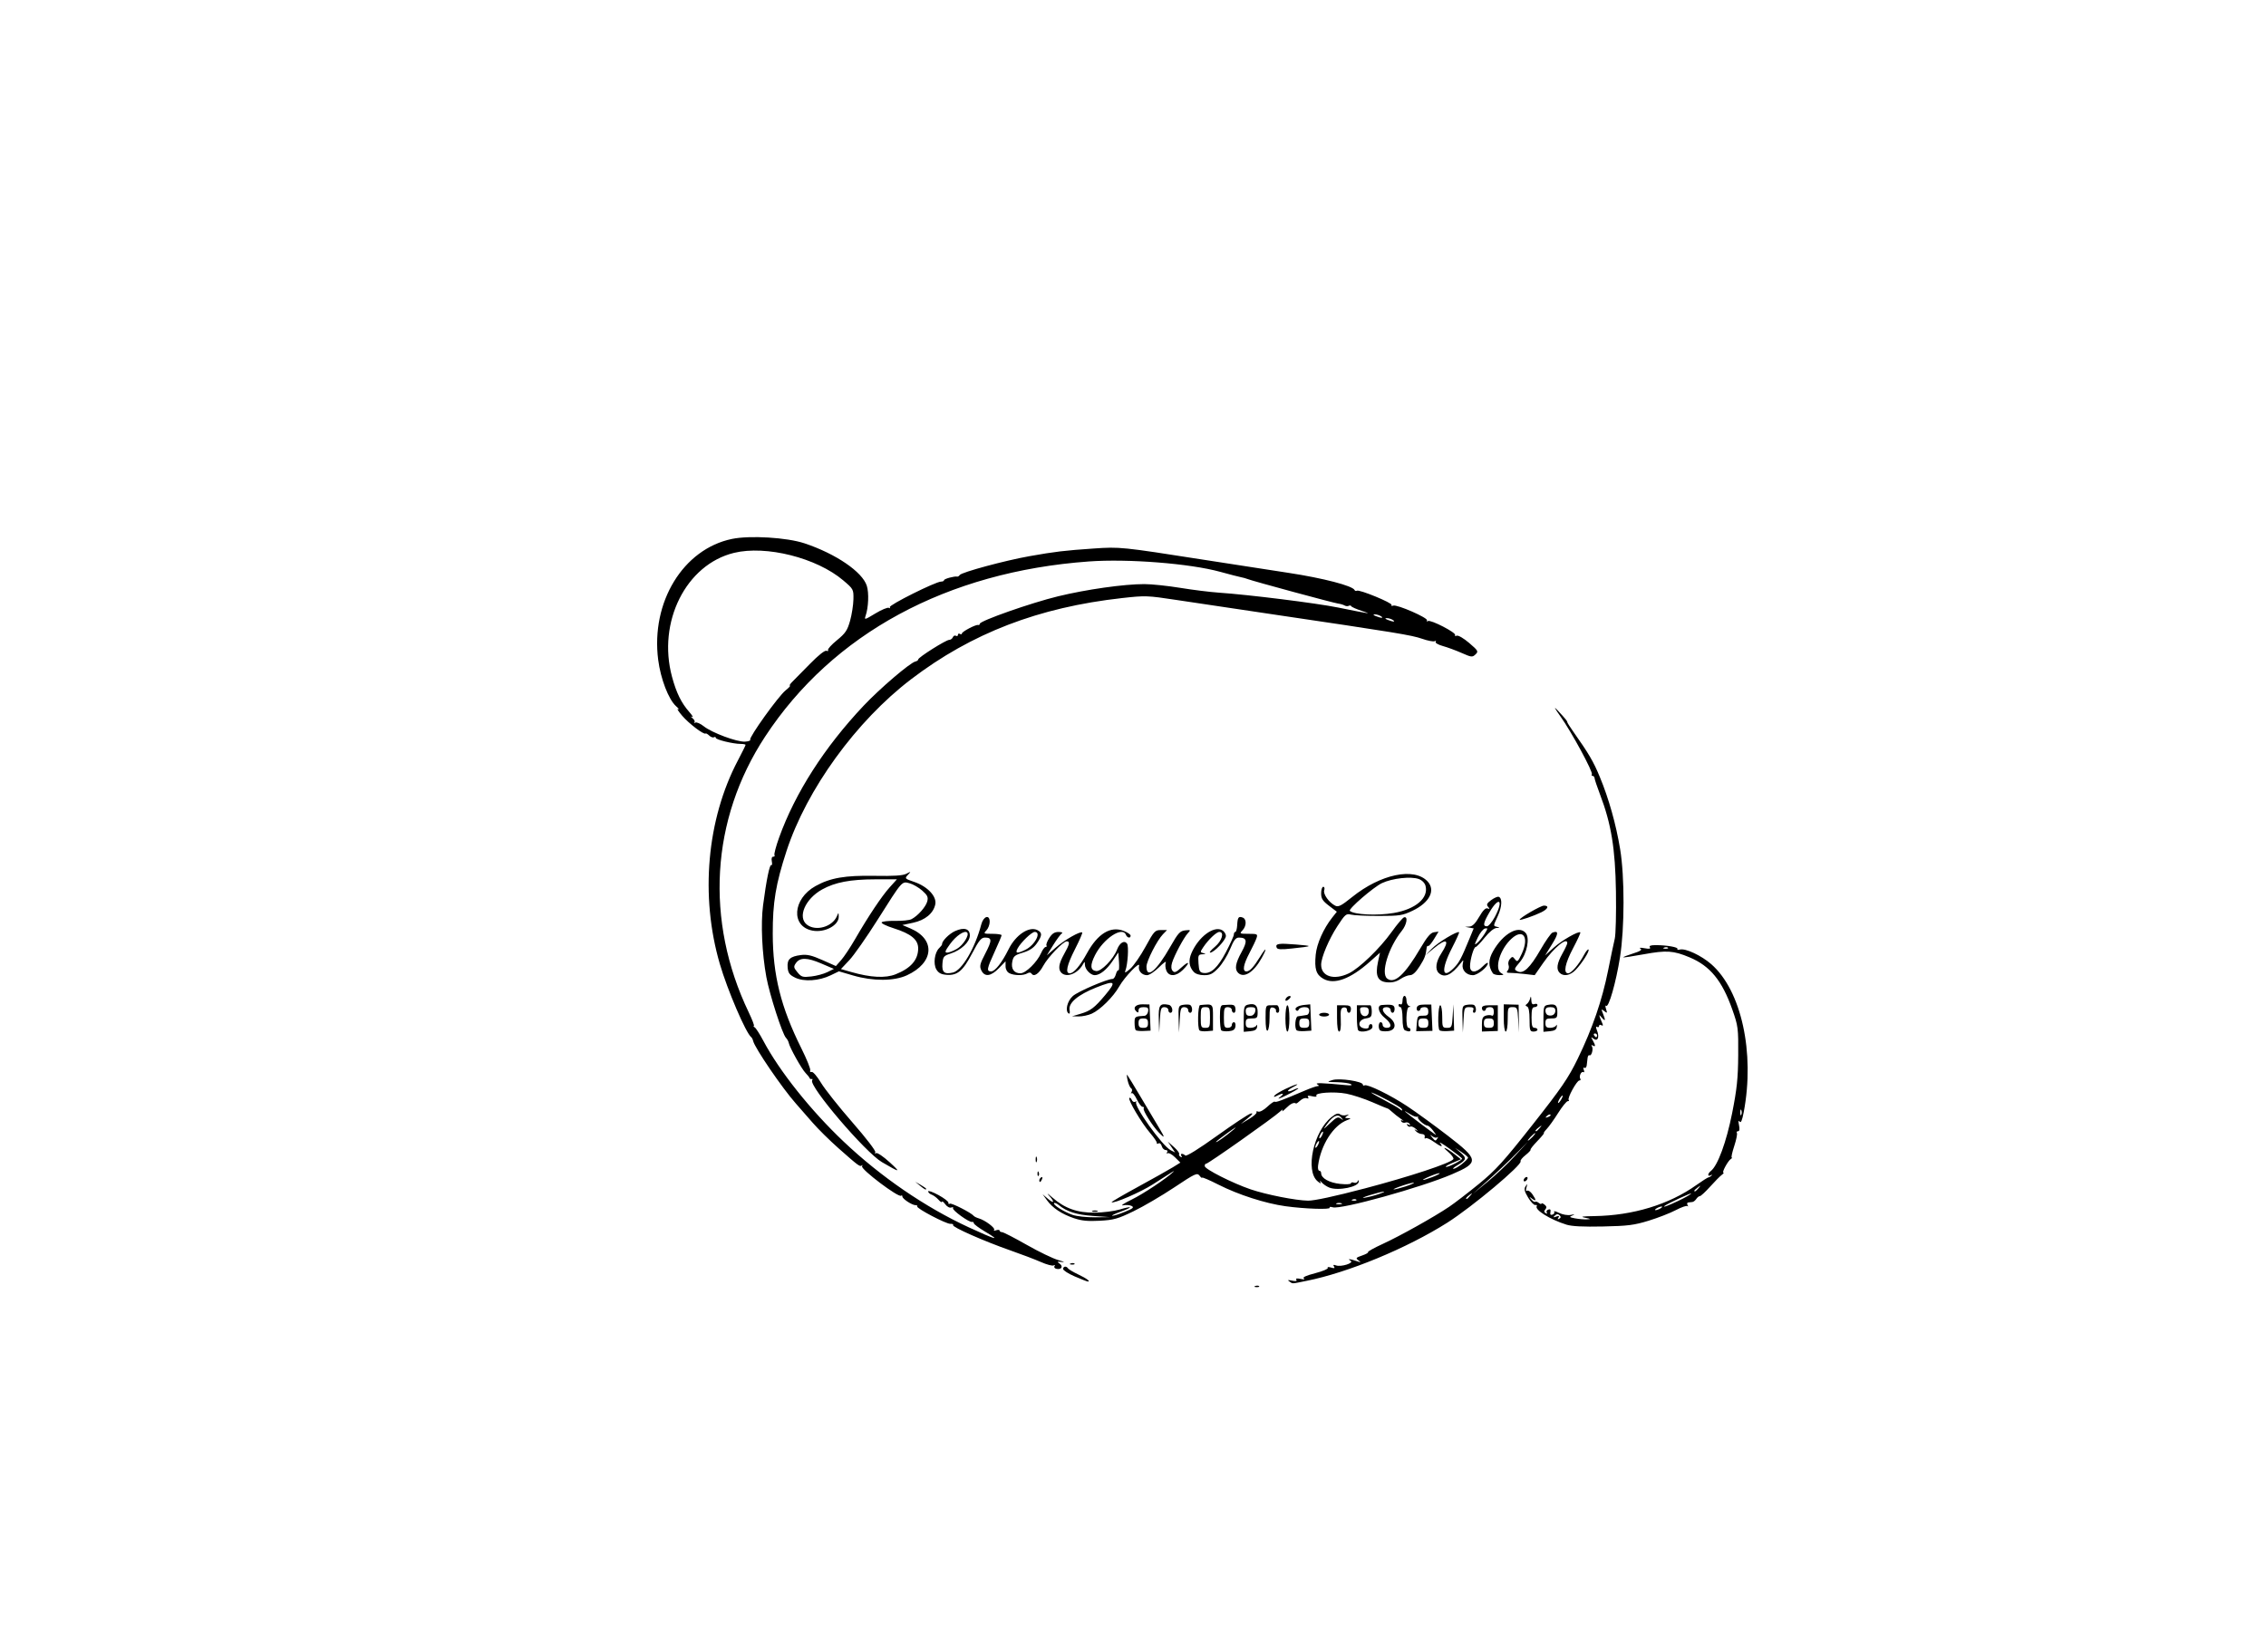 <?xml version="1.0" encoding="UTF-8" standalone="no"?>
<!-- Created with Inkscape (http://www.inkscape.org/) -->

<svg
   xmlns:dc="http://purl.org/dc/elements/1.1/"
   xmlns:cc="http://creativecommons.org/ns#"
   xmlns:rdf="http://www.w3.org/1999/02/22-rdf-syntax-ns#"
   xmlns:svg="http://www.w3.org/2000/svg"
   xmlns="http://www.w3.org/2000/svg"
   xmlns:sodipodi="http://sodipodi.sourceforge.net/DTD/sodipodi-0.dtd"
   xmlns:inkscape="http://www.inkscape.org/namespaces/inkscape"
   version="1.1"
   id="svg64"
   width="733.333"
   height="534.667"
   viewBox="0 0 733.333 534.667"
   sodipodi:docname="logoRestauranteBerenguerAnton.svg"
   inkscape:version="0.92.2 5c3e80d, 2017-08-06">
  <defs
     id="defs68" />
  <sodipodi:namedview
     pagecolor="#ffffff"
     bordercolor="#666666"
     borderopacity="1"
     objecttolerance="10"
     gridtolerance="10"
     guidetolerance="10"
     inkscape:pageopacity="0"
     inkscape:pageshadow="2"
     inkscape:window-width="1280"
     inkscape:window-height="756"
     id="namedview66"
     showgrid="false"
     inkscape:zoom="1.073566"
     inkscape:cx="354.55748"
     inkscape:cy="192.81534"
     inkscape:window-x="0"
     inkscape:window-y="0"
     inkscape:window-maximized="0"
     inkscape:current-layer="svg64" />
  <path
     style="fill:#000000;stroke-width:0.625"
     d="m 406.245,416.277 c 0.464,-0.176 1.018,-0.154 1.231,0.048 0.213,0.202 -0.166,0.346 -0.843,0.32 -0.748,-0.029 -0.901,-0.173 -0.388,-0.368 z m 11.04,-1.469 c -0.738,-0.496 -0.537,-0.56 0.857,-0.271 1.223,0.254 1.68,0.162 1.391,-0.279 -0.288,-0.442 0.168,-0.533 1.391,-0.279 1.117,0.232 1.515,0.172 1.03,-0.156 -0.523,-0.354 0.712,-0.924 3.655,-1.688 2.445,-0.635 4.282,-1.404 4.082,-1.71 -0.208,-0.319 0.253,-0.371 1.082,-0.122 1.083,0.326 1.318,0.24 0.939,-0.343 -0.369,-0.566 -0.189,-0.662 0.66,-0.353 1.608,0.585 5.934,-0.781 4.741,-1.497 -1.183,-0.71 -0.398,-0.682 1.808,0.066 1.554,0.526 1.655,0.499 0.72,-0.194 -0.98,-0.727 -0.864,-0.883 1.172,-1.581 1.243,-0.426 2.108,-0.919 1.922,-1.095 -0.186,-0.176 1.922,-1.356 4.686,-2.623 5.612,-2.571 16.67,-8.752 21.572,-12.058 1.766,-1.191 6.081,-4.509 9.589,-7.372 5.441,-4.441 7.997,-7.262 17.409,-19.204 9.367,-11.885 11.573,-15.11 14.615,-21.368 4.735,-9.738 7.873,-18.865 9.812,-28.537 0.872,-4.351 1.845,-8.99 2.163,-10.309 0.317,-1.318 0.489,-8.165 0.38,-15.215 -0.215,-13.965 -1.517,-21.91 -5.159,-31.477 -0.935,-2.457 -1.725,-4.81 -1.755,-5.228 -0.03,-0.418 -0.312,-0.761 -0.628,-0.761 -0.315,0 -0.428,-0.223 -0.25,-0.495 0.465,-0.712 -6.542,-13.655 -10.109,-18.676 -1.982,-2.789 -2.345,-3.525 -1.051,-2.13 2.613,2.816 3.205,3.538 3.205,3.912 0,0.172 0.827,1.484 1.837,2.917 5.162,7.318 6.588,9.747 8.678,14.785 2.922,7.043 5.262,15.361 6.591,23.422 1.475,8.951 1.452,25.532 -0.05,34.98 -1.29,8.113 -3.665,16.441 -4.481,15.706 -0.292,-0.263 -0.308,0.205 -0.037,1.039 0.445,1.369 0.389,1.434 -0.583,0.67 -0.982,-0.772 -1.018,-0.701 -0.414,0.805 0.923,2.3 0.797,2.692 -0.408,1.268 -1.055,-1.247 -1.027,-1 0.216,1.926 0.291,0.685 0.187,0.87 -0.321,0.573 -0.413,-0.242 -0.751,-0.134 -0.751,0.24 0,0.374 -0.288,0.512 -0.64,0.305 -0.423,-0.248 -0.429,0.151 -0.018,1.176 0.866,2.158 0.212,3.689 -1.128,2.642 -0.873,-0.682 -0.903,-0.615 -0.246,0.553 0.947,1.684 0.949,2.208 0.006,1.656 -0.462,-0.27 -0.567,-0.167 -0.28,0.274 0.544,0.833 -0.146,3.272 -0.814,2.881 -0.252,-0.148 -0.52,0.259 -0.596,0.904 -0.076,0.645 -0.2,1.7 -0.275,2.345 -0.076,0.645 -0.414,1.011 -0.751,0.813 -0.353,-0.207 -0.434,0.084 -0.191,0.685 0.233,0.574 0.168,0.895 -0.145,0.712 -0.685,-0.401 -1.498,1.368 -0.988,2.15 0.199,0.305 0.06,0.554 -0.308,0.554 -0.832,0 -3.994,5.796 -3.446,6.316 0.22,0.208 0.083,0.378 -0.303,0.378 -0.387,0 -1.78,1.712 -3.097,3.804 -1.317,2.092 -2.978,4.42 -3.691,5.173 -0.713,0.753 -1.135,1.369 -0.938,1.369 0.197,0 -0.752,1.152 -2.111,2.56 -1.358,1.408 -2.353,2.671 -2.21,2.806 0.143,0.136 -0.592,0.926 -1.633,1.756 -1.041,0.83 -1.757,1.718 -1.591,1.972 0.698,1.069 -15.681,14.804 -23.744,19.911 -13.043,8.261 -32.066,16.126 -45.488,18.808 -5.149,1.029 -4.4,1.001 -5.579,0.207 z m 58.536,-27.785 c 0.799,-0.965 0.776,-0.987 -0.243,-0.23 -1.07,0.795 -1.41,1.295 -0.882,1.295 0.133,0 0.639,-0.479 1.124,-1.065 z m 14.566,-12.974 4.137,-4.523 -4.095,4.145 c -2.252,2.28 -6.262,6.077 -8.911,8.439 l -4.816,4.295 4.774,-3.916 c 2.626,-2.154 6.635,-5.952 8.911,-8.439 z m 5.586,-6.045 c 0.639,-0.669 1.018,-1.217 0.841,-1.217 -0.177,0 -0.844,0.548 -1.484,1.217 -0.639,0.669 -1.018,1.217 -0.841,1.217 0.177,0 0.844,-0.548 1.484,-1.217 z m 2.33,-2.891 c 0.799,-0.965 0.776,-0.987 -0.243,-0.23 -1.07,0.795 -1.41,1.295 -0.882,1.295 0.133,0 0.639,-0.479 1.124,-1.065 z m 3.468,-4.295 c -0.198,-0.187 -0.716,-3.9e-4 -1.152,0.416 -0.63,0.601 -0.556,0.671 0.36,0.341 0.633,-0.229 0.99,-0.569 0.792,-0.756 z m 3.516,-4.986 c 0.378,-0.669 0.543,-1.217 0.366,-1.217 -0.177,0 -0.631,0.548 -1.009,1.217 -0.378,0.669 -0.543,1.217 -0.366,1.217 0.177,0 0.631,-0.548 1.009,-1.217 z m 11.562,-20.692 c 0,-0.335 -0.306,-0.609 -0.68,-0.609 -0.374,0 -0.502,0.274 -0.283,0.609 0.218,0.335 0.524,0.609 0.68,0.609 0.156,0 0.283,-0.274 0.283,-0.609 z m -169.098,78.008 c -2.031,-0.879 -3.694,-1.948 -3.694,-2.375 0,-0.904 1.038,-1.037 1.583,-0.203 0.205,0.315 1.689,1.195 3.297,1.956 2.726,1.29 4.223,2.418 3.028,2.28 -0.286,-0.033 -2.182,-0.779 -4.213,-1.659 z m -5.789,-2.408 c -0.623,-0.124 -0.939,-0.521 -0.704,-0.882 0.246,-0.377 0.13,-0.482 -0.273,-0.246 -0.386,0.226 -2.237,-0.266 -4.114,-1.093 -1.877,-0.827 -6.303,-2.513 -9.836,-3.746 -8.504,-2.968 -18.996,-7.601 -18.597,-8.212 0.175,-0.268 -0.201,-0.45 -0.836,-0.405 -1.345,0.096 -11.144,-5.04 -10.755,-5.637 0.144,-0.221 -0.095,-0.402 -0.532,-0.402 -1.149,0 -4.288,-2.056 -4.288,-2.809 0,-0.352 -0.18,-0.469 -0.4,-0.261 -0.793,0.751 -13.202,-8.62 -12.644,-9.548 0.222,-0.369 0.182,-0.482 -0.089,-0.251 -0.599,0.511 -1.059,0.171 -7.569,-5.593 -2.835,-2.51 -6.578,-6.208 -8.316,-8.216 -1.739,-2.008 -4.183,-4.803 -5.431,-6.209 -4.406,-4.964 -13.328,-18.029 -13.839,-20.265 -0.115,-0.502 -0.389,-1.05 -0.608,-1.217 -1.728,-1.315 -7.707,-15.254 -10.181,-23.735 -6.411,-21.978 -4.207,-46.774 5.854,-65.867 1.363,-2.587 2.478,-4.846 2.478,-5.021 0,-0.175 -0.701,-0.318 -1.557,-0.318 -2.452,0 -8.078,-1.369 -8.078,-1.966 0,-0.297 -0.266,-0.384 -0.591,-0.194 -0.325,0.19 -1.013,-0.054 -1.529,-0.544 -0.516,-0.489 -1.046,-0.788 -1.176,-0.664 -0.522,0.494 -5.371,-3.181 -7.553,-5.724 -1.275,-1.486 -1.885,-2.468 -1.355,-2.183 0.53,0.285 0.226,-0.147 -0.675,-0.96 -2.414,-2.18 -4.974,-8.844 -5.765,-15.011 -2.395,-18.661 8.075,-35.824 23.855,-39.106 5.809,-1.208 17.837,-0.479 23.531,1.426 10.158,3.399 18.709,9.239 20.137,13.754 0.725,2.293 0.533,7.028 -0.395,9.711 -0.474,1.371 -0.308,1.33 3.166,-0.775 2.016,-1.222 3.983,-2.036 4.371,-1.809 0.393,0.23 0.524,0.136 0.296,-0.214 -0.427,-0.655 14.845,-8.284 16.582,-8.284 0.534,0 0.972,-0.206 0.972,-0.459 0,-0.44 3.383,-1.361 4.253,-1.158 0.231,0.054 0.601,-0.178 0.821,-0.515 0.58,-0.89 14.681,-4.701 22.547,-6.094 8.407,-1.489 11.233,-1.826 20.825,-2.486 8.435,-0.58 9.032,-0.519 35.38,3.606 8.479,1.327 20.908,3.249 27.621,4.271 11.257,1.713 20.837,4.208 21.413,5.577 0.118,0.282 0.452,0.374 0.74,0.205 0.793,-0.464 11.621,3.99 11.214,4.613 -0.194,0.298 0.053,0.394 0.549,0.213 1.231,-0.447 11.428,4.02 10.927,4.787 -0.219,0.336 -0.084,0.427 0.3,0.202 0.888,-0.52 9.259,3.799 8.782,4.531 -0.196,0.3 0.049,0.398 0.544,0.218 0.508,-0.185 2.261,0.84 4.026,2.354 2.932,2.515 3.059,2.745 2.042,3.707 -1.016,0.963 -1.293,0.934 -4.474,-0.471 -1.865,-0.824 -4.61,-1.835 -6.1,-2.247 -1.509,-0.417 -2.532,-1.02 -2.31,-1.361 0.22,-0.337 0.087,-0.429 -0.295,-0.206 -0.382,0.224 -2.233,-0.13 -4.114,-0.785 -3.388,-1.181 -8.269,-1.979 -48.705,-7.962 -11.482,-1.699 -25.3,-3.762 -30.708,-4.585 -9.508,-1.447 -10.089,-1.468 -17.665,-0.624 -27.001,3.007 -48.69,11.352 -68.259,26.265 -17.786,13.554 -33.817,35.663 -40.341,55.636 -3.479,10.652 -4.479,16.664 -4.451,26.778 0.036,13.391 2.633,23.781 9.27,37.091 1.744,3.496 3.031,6.7 2.861,7.12 -0.17,0.42 0.038,0.647 0.461,0.505 0.424,-0.142 1.782,1.431 3.018,3.495 1.237,2.064 5.799,7.82 10.139,12.79 4.463,5.111 7.699,9.331 7.448,9.715 -0.259,0.397 -0.153,0.509 0.256,0.269 0.385,-0.225 2.38,1.133 4.435,3.017 3.701,3.395 3.403,3.384 -2.545,-0.09 -5.381,-3.144 -23.763,-24.696 -22.593,-26.49 0.212,-0.325 0.147,-0.515 -0.145,-0.423 -0.291,0.092 -0.596,-0.043 -0.677,-0.301 -0.081,-0.258 -0.675,-1.005 -1.321,-1.662 -1.258,-1.279 -5.139,-8.235 -5.425,-9.723 -0.095,-0.494 -0.502,-1.237 -0.905,-1.65 -1.174,-1.205 -5.311,-14.026 -6.345,-19.666 -1.401,-7.637 -1.842,-17.252 -1.064,-23.197 1.067,-8.157 2.123,-13.341 2.654,-13.031 0.266,0.156 0.348,-0.393 0.181,-1.22 -0.183,-0.909 -0.005,-1.503 0.452,-1.503 0.415,0 0.599,-0.239 0.409,-0.531 -0.19,-0.292 0.478,-2.825 1.485,-5.63 5.196,-14.464 14.684,-29.278 27.346,-42.696 5.315,-5.633 15.065,-13.962 16.774,-14.33 0.503,-0.108 0.914,-0.414 0.914,-0.68 0,-0.659 8.983,-6.325 10.028,-6.325 0.46,0 0.992,-0.383 1.181,-0.85 0.189,-0.468 0.635,-0.68 0.991,-0.471 0.356,0.208 0.647,0.073 0.647,-0.302 0,-0.374 0.289,-0.511 0.642,-0.304 0.353,0.207 0.642,0.148 0.642,-0.13 0,-0.605 4.526,-2.979 5.265,-2.761 0.284,0.084 0.517,-0.087 0.517,-0.38 0,-0.946 16.611,-6.784 25.325,-8.9 9.25,-2.246 21.367,-3.959 27.963,-3.953 2.311,0.002 7.526,0.548 11.589,1.212 4.063,0.665 9.699,1.366 12.526,1.558 9.626,0.654 31.455,3.378 38.541,4.808 10.665,2.153 11.181,2.226 7.708,1.097 -1.766,-0.575 -3.309,-1.258 -3.427,-1.518 -0.118,-0.26 -0.48,-0.319 -0.803,-0.13 -0.323,0.189 -0.937,0.14 -1.363,-0.11 -0.427,-0.25 -1.366,-0.527 -2.088,-0.617 -1.411,-0.175 -27.653,-7.285 -29.254,-7.927 -0.53,-0.212 -1.507,-0.486 -2.171,-0.607 -0.664,-0.122 -3.699,-0.906 -6.745,-1.744 -9.785,-2.691 -29.783,-4.271 -42.465,-3.354 -45.93,3.319 -82.934,23.348 -104.829,56.738 -17.551,26.767 -19.491,59.535 -5.28,89.197 1.163,2.427 1.914,4.417 1.669,4.422 -0.245,0.005 -0.121,0.211 0.275,0.456 0.396,0.246 1.661,2.219 2.811,4.386 5.213,9.819 15.323,22.504 25.986,32.605 12.05,11.415 26.339,21.205 40.499,27.747 8.804,4.068 10.592,4.539 5.279,1.39 -2.02,-1.197 -3.673,-2.43 -3.673,-2.739 0,-0.309 -0.248,-0.493 -0.55,-0.41 -0.896,0.248 -6.567,-3.842 -6.17,-4.449 0.2,-0.307 -0.055,-0.405 -0.567,-0.219 -0.535,0.194 -1.368,-0.254 -1.96,-1.055 -0.567,-0.766 -1.04,-1.127 -1.052,-0.802 -0.012,0.326 -0.518,0.031 -1.124,-0.655 -0.607,-0.686 -1.609,-1.43 -2.227,-1.655 -0.618,-0.224 -1.124,-0.696 -1.124,-1.048 0,-0.352 1.518,0.19 3.372,1.204 1.855,1.014 3.293,2.136 3.196,2.492 -0.097,0.356 0.104,0.484 0.446,0.283 0.555,-0.325 6.949,2.943 7.76,3.965 0.177,0.223 0.919,0.582 1.65,0.797 2.06,0.608 5.453,3.179 4.925,3.731 -0.26,0.272 0.033,0.323 0.651,0.112 0.618,-0.21 1.124,-0.163 1.124,0.106 0,0.268 0.361,0.495 0.803,0.505 0.442,0.009 4.032,1.858 7.979,4.108 3.947,2.25 8.572,4.477 10.278,4.949 1.706,0.472 2.24,0.748 1.187,0.615 -1.63,-0.206 -1.756,-0.132 -0.849,0.496 1.279,0.886 0.652,2.031 -0.937,1.715 z M 242.789,239.44 c -0.474,-0.726 9.129,-14.12 11.45,-15.971 1.053,-0.84 1.682,-1.527 1.398,-1.527 -0.285,0 0.112,-0.616 0.881,-1.369 0.769,-0.753 3.346,-3.365 5.726,-5.804 2.592,-2.656 4.68,-4.306 5.205,-4.115 0.483,0.176 0.718,0.074 0.522,-0.226 -0.196,-0.3 1.099,-1.735 2.878,-3.188 2.743,-2.241 3.389,-3.197 4.254,-6.294 0.561,-2.008 1.049,-5.132 1.084,-6.94 0.063,-3.225 -10e-4,-3.345 -3.302,-6.145 -8.605,-7.302 -24.98,-11.425 -35.348,-8.901 -15.537,3.783 -24.843,22.383 -20.061,40.098 1.411,5.226 3.02,8.499 5.629,11.449 0.988,1.118 1.364,1.819 0.834,1.558 -0.564,-0.278 -0.501,-0.115 0.151,0.392 0.613,0.476 0.902,1.088 0.642,1.36 -0.259,0.272 -0.135,0.311 0.277,0.088 0.412,-0.223 1.651,0.313 2.753,1.192 2.613,2.083 10.706,5.101 13.318,4.967 1.125,-0.058 1.894,-0.338 1.709,-0.622 z m 207.899,-38.798 c -0.53,-0.324 -1.397,-0.575 -1.927,-0.557 -0.635,0.022 -0.526,0.212 0.321,0.557 1.766,0.719 2.78,0.719 1.606,0 z m -3.854,-1.217 c -0.53,-0.324 -1.397,-0.575 -1.927,-0.556 -0.635,0.022 -0.526,0.212 0.321,0.556 1.766,0.719 2.78,0.719 1.606,0 z M 346.507,408.973 c 0.464,-0.176 1.018,-0.154 1.231,0.048 0.213,0.202 -0.166,0.346 -0.843,0.32 -0.748,-0.029 -0.9,-0.173 -0.388,-0.368 z M 506.893,396.399 c -5.266,-1.645 -10.331,-4.81 -9.568,-5.979 0.192,-0.294 -0.012,-0.46 -0.453,-0.368 -0.441,0.092 -1.493,-0.99 -2.336,-2.405 -1.211,-2.032 -1.384,-2.8 -0.82,-3.652 0.61,-0.923 0.652,-0.87 0.292,0.367 -0.261,0.897 -0.178,1.303 0.22,1.07 0.352,-0.206 1.106,0.297 1.675,1.12 1.347,1.947 1.312,2.502 -0.09,1.46 -1.022,-0.759 -1.043,-0.737 -0.23,0.244 0.492,0.594 1.043,0.939 1.226,0.766 0.182,-0.173 0.719,-0.009 1.193,0.364 0.474,0.373 0.862,0.474 0.862,0.224 0,-0.249 0.437,-0.11 0.971,0.311 0.703,0.553 0.783,0.979 0.29,1.542 -0.486,0.555 -0.46,0.908 0.091,1.23 0.462,0.271 0.605,0.196 0.356,-0.186 -0.229,-0.351 -0.005,-0.789 0.499,-0.972 0.632,-0.23 0.844,0.022 0.683,0.814 -0.161,0.792 0.051,1.044 0.683,0.814 0.504,-0.183 0.741,-0.601 0.528,-0.928 -0.213,-0.327 0.508,-0.156 1.604,0.381 1.145,0.561 2.746,0.837 3.764,0.65 1.343,-0.248 1.468,-0.201 0.517,0.191 -1.087,0.448 -0.969,0.571 0.883,0.922 1.176,0.223 2.897,0.369 3.824,0.325 1.43,-0.068 1.344,-0.148 -0.562,-0.528 -1.721,-0.343 -1.025,-0.467 2.967,-0.528 12.496,-0.192 24.141,-3.731 33.004,-10.031 1.943,-1.381 3.726,-2.514 3.961,-2.518 0.236,-0.004 0.669,-0.256 0.964,-0.561 0.311,-0.322 0.199,-0.371 -0.268,-0.116 -1.08,0.589 -1.027,-0.526 0.065,-1.385 2.215,-1.741 5.014,-9.355 6.869,-18.683 1.544,-7.764 1.919,-11.329 1.972,-18.783 0.063,-8.758 -0.03,-9.471 -1.927,-14.836 -3.304,-9.343 -7.176,-14.065 -13.813,-16.845 -5.236,-2.193 -7.455,-2.341 -14.845,-0.99 -3.533,0.646 -6.514,1.091 -6.626,0.99 -0.111,-0.101 1.295,-0.655 3.126,-1.231 2.377,-0.748 3.077,-1.2 2.45,-1.583 -0.54,-0.329 -0.035,-0.382 1.31,-0.137 1.575,0.287 2.059,0.201 1.729,-0.305 -0.317,-0.486 0.299,-0.702 1.988,-0.697 3.525,0.01 7.29,0.679 6.93,1.231 -0.17,0.261 0.205,0.347 0.835,0.191 1.816,-0.45 6.906,1.934 10.117,4.738 9.747,8.513 14.17,28.667 10.512,47.911 -0.517,2.722 -0.913,3.624 -1.336,3.043 -0.397,-0.546 -0.461,-0.155 -0.19,1.153 0.271,1.301 0.161,1.978 -0.32,1.978 -0.402,0 -0.569,0.248 -0.371,0.552 0.198,0.303 -0.188,2.221 -0.858,4.26 -0.67,2.04 -1.032,3.713 -0.804,3.718 0.228,0.005 0.093,0.211 -0.299,0.456 -0.919,0.576 -2.998,4.403 -2.392,4.403 0.253,0 -10e-4,0.342 -0.565,0.761 -0.564,0.418 -2.256,2.13 -3.761,3.804 -1.504,1.674 -2.988,3.043 -3.296,3.043 -0.308,0 -0.829,0.411 -1.156,0.913 -0.328,0.502 -0.895,0.947 -1.261,0.989 -0.366,0.042 -0.972,0.11 -1.346,0.152 -0.374,0.042 -0.472,0.418 -0.218,0.837 0.254,0.418 0.239,0.57 -0.034,0.338 -0.273,-0.233 -1.981,0.359 -3.796,1.316 -1.815,0.957 -5.757,2.492 -8.76,3.412 -4.72,1.446 -6.723,1.699 -14.774,1.871 -6.493,0.138 -10.092,-0.044 -11.883,-0.604 z m -2.192,-3.023 c -0.503,-0.476 -0.923,-0.447 -1.501,0.105 -0.644,0.615 -0.56,0.679 0.427,0.323 0.924,-0.334 1.099,-0.244 0.704,0.362 -0.363,0.557 -0.279,0.661 0.272,0.339 0.574,-0.336 0.602,-0.652 0.099,-1.129 z m 32.704,-2.244 c 0.53,-0.324 0.674,-0.59 0.321,-0.59 -0.353,0 -1.076,0.265 -1.606,0.59 -0.53,0.324 -0.674,0.59 -0.321,0.59 0.353,0 1.076,-0.265 1.606,-0.59 z m 5.753,-2.421 c 2.084,-0.997 3.949,-2.058 4.145,-2.358 0.288,-0.441 -7.608,3.212 -8.56,3.96 -0.891,0.701 1.146,-0.038 4.414,-1.602 z m 6.534,-4.122 c 0.799,-0.965 0.776,-0.987 -0.243,-0.23 -0.618,0.459 -1.124,0.939 -1.124,1.065 0,0.501 0.527,0.178 1.367,-0.835 z m 13.833,-25.257 c -0.178,-0.418 -0.324,-0.076 -0.324,0.761 0,0.837 0.146,1.179 0.324,0.761 0.178,-0.418 0.178,-1.103 0,-1.521 z m -23.724,-52.555 c -0.213,-0.202 -0.767,-0.224 -1.231,-0.048 -0.512,0.194 -0.36,0.338 0.388,0.368 0.677,0.026 1.057,-0.117 0.843,-0.32 z M 347.577,394.335 c -4.018,-1.367 -6.901,-3.283 -8.747,-5.815 l -1.424,-1.954 1.72,1.475 c 2.086,1.789 2.276,1.032 0.283,-1.132 -0.79,-0.858 -0.284,-0.547 1.124,0.691 4.031,3.545 8.112,5.005 13.802,4.935 2.65,-0.032 6.249,-0.489 7.999,-1.014 4.309,-1.294 4.466,-0.804 0.236,0.736 -1.88,0.684 -3.038,1.258 -2.573,1.276 0.464,0.018 2.296,-0.56 4.071,-1.283 2.621,-1.068 3.027,-1.421 2.16,-1.881 -0.587,-0.311 -1.841,-0.406 -2.787,-0.21 -0.946,0.195 0.303,-0.637 2.777,-1.849 3.797,-1.861 11.214,-6.791 13.489,-8.966 0.692,-0.661 0.221,-0.374 -6.611,4.029 -3.918,2.526 -12.755,6.348 -13.358,5.778 -0.117,-0.111 3.749,-2.363 8.593,-5.003 4.843,-2.641 9.901,-5.479 11.238,-6.308 l 2.432,-1.506 -1.728,-1.709 c -0.95,-0.94 -2.017,-1.539 -2.371,-1.332 -0.363,0.213 -0.444,0.071 -0.185,-0.326 0.266,-0.407 0.069,-0.703 -0.468,-0.703 -0.51,0 -1.085,-0.575 -1.279,-1.278 -0.2,-0.724 -0.657,-1.1 -1.054,-0.868 -0.386,0.226 -0.622,0.179 -0.525,-0.104 0.097,-0.283 -0.878,-1.741 -2.166,-3.24 -2.765,-3.217 -7.29,-10.844 -6.742,-11.363 0.21,-0.199 0.564,0.086 0.786,0.635 0.222,0.548 0.735,0.817 1.139,0.598 0.405,-0.219 0.541,-0.193 0.303,0.059 -1.004,1.06 8.418,14.236 11.182,15.638 l 1.407,0.713 -1.189,-1.764 -1.188,-1.764 1.993,1.767 c 1.096,0.972 1.854,1.98 1.684,2.24 -0.17,0.26 0.03,0.672 0.443,0.914 0.47,0.275 0.58,0.177 0.294,-0.262 -0.543,-0.832 0.379,-0.943 1.255,-0.151 0.373,0.337 4.35,-2.132 10.238,-6.357 5.295,-3.8 10.209,-7.048 10.92,-7.219 0.921,-0.221 0.646,0.219 -0.956,1.527 l -2.248,1.837 2.719,-1.634 c 1.496,-0.899 2.565,-1.872 2.375,-2.162 -0.189,-0.29 0.066,-0.378 0.568,-0.196 0.511,0.186 1.808,-0.518 2.953,-1.603 1.123,-1.064 2.195,-1.788 2.383,-1.61 0.327,0.31 2.251,-0.401 9.737,-3.597 1.865,-0.796 3.744,-1.452 4.175,-1.457 0.502,-0.006 0.442,-0.214 -0.167,-0.579 -0.898,-0.538 1.608,-0.467 9.268,0.263 1.703,0.162 2.231,0.059 1.606,-0.316 -0.512,-0.307 -2.52,-0.59 -4.463,-0.629 -3.387,-0.069 -3.447,-0.098 -1.456,-0.703 2.28,-0.693 9.806,0.445 9.806,1.484 0,0.309 0.242,0.42 0.537,0.247 0.895,-0.524 8.367,3.125 13.87,6.774 2.851,1.89 8.725,6.162 13.053,9.493 10.143,7.806 10.245,8.708 1.416,12.496 -10.008,4.295 -35.972,11.497 -38.599,10.707 -0.747,-0.225 -1.203,-0.17 -1.012,0.122 0.441,0.676 -8.027,0.395 -14.317,-0.475 -6.501,-0.899 -15.254,-3.716 -21.679,-6.979 -2.915,-1.48 -5.299,-2.5 -5.299,-2.267 0,0.233 -0.374,-0.061 -0.832,-0.654 -0.765,-0.992 -1.419,-0.687 -8.19,3.825 -4.047,2.697 -9.966,6.164 -13.154,7.704 -5.114,2.472 -6.398,2.833 -10.92,3.077 -3.891,0.21 -5.901,0.013 -8.35,-0.82 z m 6.116,-0.743 c -5.296,-0.378 -8.51,-1.406 -11.084,-3.545 -0.62,-0.515 -1.287,-0.786 -1.482,-0.602 -0.517,0.49 3.128,2.812 5.955,3.796 1.349,0.469 4.586,0.823 7.254,0.794 l 4.818,-0.054 -5.46,-0.39 z m 80.454,-4.081 c -0.442,-0.169 -1.164,-0.169 -1.606,0 -0.442,0.169 -0.08,0.307 0.803,0.307 0.883,0 1.245,-0.138 0.803,-0.307 z m 7.391,-4.781 c 14.643,-3.85 27.981,-8.257 28.802,-9.516 0.222,-0.34 -0.569,-1.429 -1.756,-2.422 -2.512,-2.099 -0.505,-1.267 2.312,0.958 l 1.901,1.502 -2.865,1.231 c -1.576,0.677 -2.431,1.236 -1.901,1.242 0.97,0.011 5.139,-2.162 5.139,-2.679 0,-0.153 -1.807,-1.584 -4.015,-3.181 -2.208,-1.597 -3.618,-2.435 -3.133,-1.861 1.265,1.496 0.331,1.284 -2.105,-0.476 -1.156,-0.835 -2.317,-1.314 -2.58,-1.065 -0.263,0.249 -0.382,0.043 -0.265,-0.459 0.125,-0.533 -0.243,-0.916 -0.885,-0.92 -0.605,-0.004 -1.472,-0.401 -1.927,-0.884 -0.692,-0.733 -0.665,-0.782 0.166,-0.297 0.547,0.319 0.444,0.101 -0.228,-0.483 -0.672,-0.584 -1.46,-0.922 -1.752,-0.751 -0.292,0.171 -0.74,-0.01 -0.996,-0.402 -0.31,-0.475 -0.185,-0.548 0.376,-0.22 0.573,0.336 0.686,0.255 0.355,-0.252 -0.267,-0.409 -0.88,-0.6 -1.363,-0.425 -0.483,0.176 -1.076,0.015 -1.319,-0.357 -0.281,-0.43 -0.113,-0.521 0.461,-0.25 0.496,0.235 0.186,-0.065 -0.69,-0.667 -0.876,-0.601 -2.104,-1.573 -2.73,-2.158 -0.626,-0.586 -1.275,-1.08 -1.443,-1.098 -0.168,-0.018 -2.408,-0.948 -4.978,-2.066 -2.57,-1.118 -6.354,-2.359 -8.409,-2.758 -3.942,-0.764 -10.348,-0.317 -9.7,0.678 0.225,0.345 -0.329,0.408 -1.38,0.158 -1.232,-0.293 -1.621,-0.212 -1.305,0.273 0.281,0.431 0.107,0.565 -0.464,0.358 -0.503,-0.183 -1.437,0.163 -2.075,0.768 -0.639,0.605 -1.254,1.032 -1.368,0.948 -0.647,-0.476 -1.747,0.041 -3.233,1.521 -0.924,0.92 -1.446,1.263 -1.16,0.761 0.286,-0.502 -0.047,-0.365 -0.74,0.304 -1.894,1.828 -23.47,17.059 -23.972,16.922 -0.239,-0.065 -0.435,0.273 -0.435,0.752 0,0.978 9.004,5.537 14.881,7.536 5.057,1.72 14.608,3.602 18.553,3.656 2.007,0.027 8.568,-1.385 18.225,-3.924 z m -11.347,-0.315 c -0.851,-0.34 -1.957,-1.09 -2.456,-1.667 -0.566,-0.653 -0.728,-0.704 -0.43,-0.136 0.329,0.627 0.051,0.557 -0.888,-0.222 -4.092,-3.398 -1.343,-16.136 4.484,-20.782 1.417,-1.13 2.164,-1.377 2.755,-0.913 0.446,0.35 1.353,0.47 2.016,0.265 0.995,-0.307 1.037,-0.257 0.242,0.284 -0.817,0.557 -0.768,0.664 0.321,0.705 1.103,0.041 1.06,0.133 -0.308,0.65 -4.432,1.675 -8.472,8.011 -9.363,14.682 -0.123,0.924 0.051,1.68 0.387,1.68 0.337,0 0.612,0.368 0.612,0.819 0,1.604 2.629,3.079 6.137,3.445 1.955,0.204 3.499,0.121 3.499,-0.189 0,-0.304 0.415,-0.403 0.922,-0.218 0.507,0.184 1.062,0.008 1.234,-0.391 0.238,-0.554 0.324,-0.551 0.363,0.013 0.119,1.732 -6.633,3.133 -9.526,1.977 z m -3.29,-14.888 c 0,-0.335 -0.28,-0.198 -0.623,0.304 -0.342,0.502 -0.623,1.187 -0.623,1.521 0,0.335 0.28,0.198 0.623,-0.304 0.342,-0.502 0.623,-1.187 0.623,-1.521 z m 1.285,-3.043 c 0,-0.335 -0.28,-0.198 -0.623,0.304 -0.342,0.502 -0.623,1.187 -0.623,1.521 0,0.335 0.28,0.198 0.623,-0.304 0.342,-0.502 0.623,-1.187 0.623,-1.521 z m 5.723,-4.422 c 0.923,0.683 0.942,0.65 0.171,-0.282 -1.108,-1.339 -2.663,-0.63 -4.642,2.116 -1.4,1.943 -1.382,1.938 1.002,-0.312 2.063,-1.947 2.585,-2.176 3.469,-1.521 z m 5.043,26.268 c -0.213,-0.202 -0.767,-0.224 -1.231,-0.048 -0.512,0.194 -0.36,0.338 0.388,0.368 0.677,0.026 1.057,-0.117 0.843,-0.32 z m 7.217,-1.796 c 3.559,-1.243 1.415,-0.995 -2.868,0.331 -2.12,0.657 -2.853,1.029 -1.629,0.828 1.224,-0.201 3.247,-0.723 4.496,-1.159 z m 8.615,-2.469 c 1.672,-0.54 2.929,-1.087 2.793,-1.215 -0.136,-0.129 -1.814,0.293 -3.728,0.937 -1.915,0.644 -3.172,1.191 -2.793,1.215 0.379,0.025 2.056,-0.397 3.728,-0.937 z m 8.765,-3.051 c 1.435,-0.544 2.495,-1.097 2.355,-1.23 -0.14,-0.132 -1.525,0.293 -3.078,0.946 -3.439,1.446 -2.9,1.657 0.723,0.284 z m 9.572,-4.238 c 1.087,-0.867 1.976,-1.774 1.976,-2.016 0,-0.242 -0.939,-1.059 -2.088,-1.816 l -2.088,-1.376 1.804,1.567 c 2.014,1.75 1.854,2.357 -1.071,4.046 -1.11,0.641 -1.678,1.167 -1.264,1.168 0.415,0.001 1.643,-0.707 2.73,-1.573 z m -73.821,-11.21 c 1.237,-1.056 0.442,-0.625 -1.766,0.958 -2.208,1.583 -4.015,2.993 -4.015,3.134 0,0.377 3.2,-1.888 5.781,-4.092 z m 65.906,2.896 c 0.254,-0.418 0.226,-0.558 -0.064,-0.31 -0.289,0.248 -0.986,0.111 -1.548,-0.304 -0.905,-0.668 -0.921,-0.633 -0.141,0.31 1.051,1.269 1.156,1.288 1.753,0.304 z m -1.48,-2.567 c -0.635,-0.826 -1.398,-1.511 -1.695,-1.521 -1.072,-0.038 -3.58,-2.304 -3.131,-2.829 0.253,-0.295 0.204,-0.34 -0.11,-0.099 -0.313,0.241 -1.47,-0.149 -2.569,-0.868 -1.1,-0.719 -1.762,-1.053 -1.472,-0.743 0.542,0.579 9.598,7.423 9.941,7.513 0.105,0.027 -0.329,-0.626 -0.964,-1.453 z m -10.137,-7.003 c -0.446,-0.684 -7.729,-4.616 -9.645,-5.208 -0.707,-0.218 0.883,0.746 3.533,2.143 2.65,1.397 5.092,2.792 5.428,3.099 0.8,0.733 1.173,0.714 0.684,-0.035 z M 353.532,391.945 c 0.442,-0.169 1.164,-0.169 1.606,0 0.442,0.169 0.08,0.307 -0.803,0.307 -0.883,0 -1.245,-0.138 -0.803,-0.307 z m -55.813,-8.153 -1.516,-1.253 1.766,1.019 c 0.972,0.56 1.766,1.124 1.766,1.253 0,0.475 -0.537,0.204 -2.016,-1.019 z m 38.63,-1.754 c 0,-0.315 0.286,-0.74 0.635,-0.945 0.364,-0.213 0.472,0.031 0.252,0.573 -0.427,1.054 -0.887,1.247 -0.887,0.372 z m 156.733,0.036 c 0,-0.335 0.289,-0.778 0.642,-0.985 0.353,-0.207 0.642,-0.102 0.642,0.232 0,0.335 -0.289,0.778 -0.642,0.985 -0.353,0.207 -0.642,0.102 -0.642,-0.232 z m -157.325,-2.253 c 0.031,-0.709 0.183,-0.853 0.388,-0.368 0.186,0.439 0.163,0.964 -0.051,1.166 -0.213,0.202 -0.365,-0.157 -0.337,-0.799 z m -0.592,-4.514 c 0,-0.837 0.146,-1.179 0.324,-0.761 0.178,0.418 0.178,1.103 0,1.521 -0.178,0.418 -0.324,0.076 -0.324,-0.761 z m 39.903,-8.672 c -2.089,-2.151 -5.313,-7.275 -4.938,-7.849 0.186,-0.286 0.019,-0.52 -0.373,-0.52 -0.391,0 -1.229,-1.094 -1.861,-2.432 -0.632,-1.337 -1.387,-2.227 -1.677,-1.978 -0.291,0.25 -0.3,0.081 -0.022,-0.375 0.279,-0.456 0.217,-1.004 -0.137,-1.217 -0.354,-0.214 -0.859,-1.347 -1.121,-2.518 -0.262,-1.172 -0.334,-1.993 -0.158,-1.826 0.175,0.167 2.264,3.591 4.642,7.607 2.378,4.017 5.026,8.467 5.886,9.89 1.759,2.911 1.699,3.214 -0.24,1.217 z m 39.004,-11.377 c 1.75,-1.334 1.339,-1.648 -0.762,-0.582 -0.969,0.491 -1.202,0.488 -0.876,-0.012 0.244,-0.374 1.859,-1.36 3.589,-2.191 3.395,-1.63 5.33,-2.066 2.328,-0.525 -1.003,0.515 -1.678,1.074 -1.5,1.242 0.178,0.168 0.951,-0.012 1.718,-0.401 0.767,-0.389 1.49,-0.617 1.606,-0.506 0.116,0.111 -1.571,1.101 -3.749,2.2 -2.178,1.099 -3.237,1.448 -2.354,0.774 z m -46.513,-21.788 c -0.208,-0.197 -0.379,-1.272 -0.379,-2.387 0,-2.031 0.069,-2.08 3.212,-2.273 0.53,-0.033 1.056,-0.676 1.169,-1.429 0.167,-1.115 -0.101,-1.369 -1.445,-1.369 -1.125,0 -1.651,0.329 -1.651,1.035 0,0.771 -0.186,0.859 -0.728,0.345 -1.252,-1.186 -0.19,-2.348 2.102,-2.297 l 2.159,0.047 0.182,4.239 0.182,4.239 -2.213,0.105 c -1.217,0.058 -2.383,-0.056 -2.591,-0.254 z m 3.957,-2.286 c 0,-1.196 -0.327,-1.521 -1.526,-1.521 -1.199,0 -1.526,0.326 -1.526,1.521 0,1.196 0.327,1.521 1.526,1.521 1.199,0 1.526,-0.326 1.526,-1.521 z m 3.498,-1.298 c -0.133,-4.574 0.319,-5.217 3.247,-4.622 1.171,0.238 1.608,2.573 0.482,2.573 -0.353,0 -0.642,-0.411 -0.642,-0.913 0,-0.502 -0.565,-0.913 -1.255,-0.913 -1.099,0 -1.283,0.51 -1.48,4.108 l -0.225,4.108 z m 6.423,-3e-5 c -0.118,-4.084 -0.039,-4.357 1.344,-4.608 0.808,-0.146 1.82,-0.155 2.248,-0.02 0.933,0.295 1.054,2.579 0.136,2.579 -0.353,0 -0.642,-0.411 -0.642,-0.913 0,-0.502 -0.565,-0.913 -1.255,-0.913 -1.099,0 -1.283,0.51 -1.48,4.108 l -0.225,4.108 z m 6.756,3.66 c -0.709,-0.672 -0.542,-8.136 0.184,-8.204 4.297,-0.407 4.175,-0.525 4.175,4.047 v 4.23 l -1.95,0.181 c -1.073,0.1 -2.157,-0.015 -2.409,-0.254 z m 3.395,-4.188 c 0,-3.101 -0.11,-3.347 -1.499,-3.347 -1.389,0 -1.499,0.246 -1.499,3.347 0,3.101 0.11,3.347 1.499,3.347 1.389,0 1.499,-0.246 1.499,-3.347 z m 3.67,4.188 c -0.252,-0.239 -0.459,-2.169 -0.459,-4.289 0,-2.99 0.216,-3.87 0.964,-3.922 3.588,-0.252 3.859,-0.175 4.059,1.147 0.113,0.745 -0.104,1.355 -0.482,1.355 -0.378,0 -0.687,-0.411 -0.687,-0.913 0,-0.507 -0.571,-0.913 -1.285,-0.913 -1.129,0 -1.285,0.406 -1.285,3.347 0,2.942 0.156,3.347 1.285,3.347 0.714,0 1.285,-0.406 1.285,-0.913 0,-0.502 0.309,-0.913 0.687,-0.913 0.378,0 0.595,0.616 0.482,1.369 -0.154,1.026 -0.695,1.415 -2.155,1.55 -1.073,0.1 -2.157,-0.015 -2.409,-0.254 z m 7.25,-3.774 c 0,-3.781 0.142,-4.263 1.347,-4.561 2.21,-0.547 3.15,0.165 3.15,2.387 0,1.889 -0.165,2.065 -1.927,2.065 -1.627,0 -1.927,0.237 -1.927,1.521 0,1.203 0.325,1.521 1.552,1.521 0.854,0 1.716,-0.342 1.916,-0.761 0.2,-0.418 0.294,-0.213 0.209,0.456 -0.113,0.889 -0.716,1.269 -2.237,1.408 l -2.082,0.191 z m 3.738,-2.447 c 0.165,-1.056 -0.119,-1.314 -1.445,-1.314 -1.172,0 -1.651,0.323 -1.651,1.116 0,1.423 0.459,1.844 1.81,1.66 0.594,-0.081 1.173,-0.739 1.286,-1.462 z m 3.328,2.373 c 0,-4.177 0.045,-4.296 1.606,-4.296 0.883,0 1.823,-0.011 2.088,-0.024 0.265,-0.013 0.574,0.534 0.687,1.217 0.113,0.683 -0.104,1.241 -0.482,1.241 -0.378,0 -0.615,-0.326 -0.526,-0.725 0.088,-0.399 -0.345,-0.829 -0.964,-0.958 -0.973,-0.202 -1.124,0.258 -1.124,3.427 0,2.013 -0.289,3.83 -0.642,4.036 -0.405,0.237 -0.642,-1.211 -0.642,-3.92 z m 6.423,-0.036 c 0,-2.434 0.275,-4.26 0.642,-4.26 0.367,0 0.642,1.826 0.642,4.26 0,2.434 -0.275,4.26 -0.642,4.26 -0.367,0 -0.642,-1.826 -0.642,-4.26 z m 3.632,3.847 c -0.764,-0.724 -0.449,-4.453 0.383,-4.526 0.442,-0.039 1.092,-0.134 1.445,-0.212 0.353,-0.078 1.004,-0.183 1.445,-0.234 0.442,-0.051 0.803,-0.64 0.803,-1.31 0,-0.881 -0.428,-1.217 -1.552,-1.217 -0.854,0 -1.681,0.342 -1.839,0.761 -0.158,0.418 -0.524,0.551 -0.814,0.294 -0.8,-0.709 0.444,-1.558 2.599,-1.774 l 1.927,-0.193 0.184,4.26 0.184,4.26 -2.173,0.144 c -1.195,0.079 -2.362,-0.035 -2.593,-0.254 z m 4.076,-2.325 c 0,-1.217 -0.321,-1.521 -1.606,-1.521 -1.285,0 -1.606,0.304 -1.606,1.521 0,1.217 0.321,1.521 1.606,1.521 1.285,0 1.606,-0.304 1.606,-1.521 z m 8.993,-1.521 v -4.26 h 2.248 c 1.82,0 2.248,0.232 2.248,1.217 0,0.669 -0.289,1.217 -0.642,1.217 -0.353,0 -0.642,-0.431 -0.642,-0.958 0,-0.57 -0.438,-0.878 -1.082,-0.76 -0.898,0.164 -1.054,0.842 -0.918,4 0.103,2.394 -0.091,3.803 -0.524,3.803 -0.423,0 -0.688,-1.638 -0.688,-4.26 z m 6.882,3.883 c -0.252,-0.239 -0.459,-2.169 -0.459,-4.289 v -3.854 h 1.927 c 1.06,0 2.144,0 2.409,0 0.265,0 0.482,0.89 0.482,1.978 0,1.724 -0.247,2.017 -1.927,2.282 -2.466,0.389 -2.86,2.79 -0.527,3.213 0.969,0.175 1.491,-0.02 1.491,-0.559 0,-0.456 0.31,-0.829 0.689,-0.829 0.379,0 0.594,0.479 0.476,1.065 -0.219,1.095 -3.662,1.844 -4.561,0.992 z m 3.395,-6.143 c 0,-1.057 -0.365,-1.392 -1.517,-1.392 -1.26,0 -1.466,0.25 -1.218,1.479 0.399,1.978 2.735,1.904 2.735,-0.087 z m 3.67,6.143 c -0.69,-0.654 -0.551,-2.666 0.184,-2.666 0.353,0 0.642,0.411 0.642,0.913 0,0.507 0.571,0.913 1.285,0.913 1.867,0 1.574,-1.487 -0.642,-3.254 -2.034,-1.622 -2.589,-3.997 -0.964,-4.125 3.481,-0.275 4.175,-0.06 4.175,1.293 0,0.669 -0.289,1.217 -0.642,1.217 -0.353,0 -0.642,-0.411 -0.642,-0.913 0,-0.507 -0.571,-0.913 -1.285,-0.913 -1.899,0 -1.56,1.597 0.671,3.159 2.673,1.872 2.472,4.365 -0.373,4.629 -1.073,0.1 -2.157,-0.015 -2.409,-0.254 z m 8.052,-0.026 c -0.515,-0.197 -0.803,-1.597 -0.803,-3.908 0,-1.995 -0.286,-3.601 -0.642,-3.601 -0.353,0 -0.642,-0.29 -0.642,-0.645 0,-0.354 0.289,-0.475 0.642,-0.268 0.364,0.213 0.642,-0.298 0.642,-1.181 0,-0.857 0.289,-1.557 0.642,-1.557 0.353,0 0.642,0.662 0.642,1.471 0,0.809 0.361,1.609 0.803,1.778 0.642,0.246 0.642,0.317 0,0.355 -0.979,0.059 -1.138,6.743 -0.161,6.743 0.353,0 0.642,0.274 0.642,0.609 0,0.647 -0.468,0.702 -1.766,0.206 z m 3.821,-2.249 c 0.178,-2.31 0.342,-2.519 1.961,-2.487 1.427,0.027 1.766,-0.236 1.766,-1.369 0,-0.998 -0.371,-1.403 -1.285,-1.403 -0.707,0 -1.285,0.274 -1.285,0.609 0,0.335 -0.31,0.609 -0.689,0.609 -0.379,0 -0.596,-0.461 -0.481,-1.024 0.148,-0.726 0.862,-1.024 2.456,-1.025 l 2.248,-0.002 0.186,4.253 0.186,4.253 -2.629,0.055 -2.629,0.055 0.194,-2.521 z m 3.727,-0.087 c 0,-1.217 -0.321,-1.521 -1.606,-1.521 -1.285,0 -1.606,0.304 -1.606,1.521 0,1.217 0.321,1.521 1.606,1.521 1.285,0 1.606,-0.304 1.606,-1.521 z m 3.632,2.325 c -0.686,-0.65 -0.481,-8.107 0.222,-8.107 0.357,0 0.642,1.623 0.642,3.652 0,3.47 0.078,3.652 1.575,3.652 1.48,0 1.589,-0.231 1.803,-3.804 l 0.228,-3.804 0.122,4.26 0.122,4.26 -2.148,0.144 c -1.181,0.079 -2.337,-0.035 -2.568,-0.254 z m 7.414,-3.624 c -0.118,-4.084 -0.039,-4.357 1.344,-4.608 0.808,-0.146 1.82,-0.155 2.248,-0.02 0.921,0.291 1.06,2.579 0.157,2.579 -0.342,0 -0.456,-0.411 -0.252,-0.913 0.269,-0.665 -0.077,-0.913 -1.276,-0.913 -1.581,0 -1.654,0.161 -1.87,4.108 l -0.225,4.108 -0.126,-4.341 z m 6.298,1.639 c 0,-1.851 0.288,-2.476 1.279,-2.774 0.703,-0.212 1.571,-0.214 1.927,-0.005 0.371,0.217 0.648,-0.286 0.648,-1.178 0,-1.152 -0.335,-1.557 -1.285,-1.557 -0.707,0 -1.285,0.274 -1.285,0.609 0,0.335 -0.289,0.609 -0.642,0.609 -0.353,0 -0.642,-0.411 -0.642,-0.913 0,-0.659 0.714,-0.913 2.569,-0.913 h 2.569 v 4.16 4.16 l -2.569,0.095 -2.569,0.095 z m 3.854,-0.341 c 0,-1.217 -0.321,-1.521 -1.606,-1.521 -1.285,0 -1.606,0.304 -1.606,1.521 0,1.217 0.321,1.521 1.606,1.521 1.285,0 1.606,-0.304 1.606,-1.521 z m 3.211,-1.674 -3.8e-4,-4.412 2.409,0.062 2.409,0.062 0.05,4.502 0.05,4.502 -0.24,-4.108 c -0.228,-3.894 -0.323,-4.108 -1.817,-4.108 -1.512,0 -1.577,0.162 -1.577,3.956 0,2.232 -0.28,3.956 -0.642,3.956 -0.369,0 -0.643,-1.877 -0.643,-4.412 z m 8.351,0.507 c 0,-2.554 -0.278,-4.012 -0.803,-4.214 -0.588,-0.226 -0.608,-0.443 -0.074,-0.811 0.401,-0.277 0.873,-1.051 1.05,-1.72 0.248,-0.942 0.338,-0.843 0.395,0.437 0.054,1.206 0.336,1.559 1.038,1.304 0.53,-0.193 0.964,-0.047 0.964,0.323 0,0.371 -0.434,0.674 -0.964,0.674 -0.74,0 -0.964,0.778 -0.964,3.347 0,2.57 0.224,3.347 0.964,3.347 0.53,0 0.964,0.274 0.964,0.609 0,0.335 -0.578,0.609 -1.285,0.609 -1.151,0 -1.285,-0.406 -1.285,-3.905 z m 4.496,-0.246 c 0,-3.922 0.106,-4.247 1.47,-4.494 2.352,-0.426 3.027,0.088 3.027,2.305 0,1.905 -0.162,2.079 -1.927,2.079 -1.627,0 -1.927,0.237 -1.927,1.521 0,1.203 0.325,1.521 1.552,1.521 0.854,0 1.716,-0.342 1.916,-0.761 0.2,-0.418 0.294,-0.213 0.209,0.456 -0.113,0.889 -0.716,1.269 -2.237,1.408 l -2.082,0.191 z m 3.854,-2.609 c 0,-0.823 -0.458,-1.152 -1.606,-1.152 -1.154,0 -1.606,0.328 -1.606,1.166 0,0.642 0.361,1.286 0.803,1.432 1.319,0.436 2.409,-0.218 2.409,-1.446 z m -153.63,0.987 c 3.202,-0.947 4.476,-1.913 7.91,-5.997 3.804,-4.525 3.321,-4.956 -2.823,-2.519 -5.98,2.372 -9.129,5.042 -8.664,7.346 0.159,0.786 0.041,1.285 -0.261,1.108 -1.288,-0.754 -0.519,-4.049 1.327,-5.682 1.656,-1.466 11.097,-5.522 12.853,-5.522 0.364,0 0.843,-0.683 1.065,-1.517 0.221,-0.835 0.588,-1.408 0.815,-1.274 0.227,0.134 0.312,-1.112 0.189,-2.767 l -0.224,-3.01 -1.796,2.684 c -1.932,2.887 -4.156,4.667 -5.828,4.667 -1.365,0 -3.163,-1.915 -3.188,-3.395 -0.019,-1.126 -0.046,-1.124 -0.726,0.048 -1.668,2.874 -5.154,4.209 -6.834,2.617 -1.18,-1.118 -0.929,-2.955 0.835,-6.093 1.778,-3.165 1.978,-4.131 0.853,-4.131 -1.161,0 -6.125,5.177 -7.611,7.937 -1.385,2.573 -3.018,3.671 -3.762,2.53 -0.28,-0.43 -0.769,-0.464 -1.38,-0.098 -1.265,0.758 -4.269,0.735 -5.806,-0.044 -0.75,-0.38 -1.242,-1.271 -1.242,-2.249 v -1.619 l -2.174,2.249 c -2.573,2.662 -4.601,2.91 -5.667,0.693 -0.647,-1.345 -0.469,-2.094 1.312,-5.515 2.198,-4.223 2.173,-5.101 -0.148,-5.101 -1.194,0 -1.954,0.938 -4.129,5.098 -2.995,5.727 -4.799,7.236 -8.316,6.957 -1.742,-0.138 -2.594,-0.592 -3.273,-1.744 -1.069,-1.813 -0.576,-5.5 0.926,-6.922 0.529,-0.501 0.946,-1.06 0.928,-1.243 -0.099,-0.987 2.277,-3.387 4.217,-4.259 2.917,-1.311 4.763,-0.756 4.763,1.432 0,2.093 -2.813,4.747 -6.19,5.842 -2.281,0.74 -2.497,1.006 -2.679,3.305 -0.22,2.785 0.645,3.505 3.417,2.846 2.905,-0.691 7.156,-7.923 9.153,-15.571 0.702,-2.69 2.723,-3.324 2.723,-0.854 0,0.919 -0.478,2.171 -1.063,2.783 -1.015,1.063 -0.929,1.113 1.927,1.113 1.645,0 2.99,0.208 2.99,0.463 0,0.254 -1.008,2.651 -2.24,5.325 -2.554,5.542 -2.703,6.386 -1.132,6.38 1.257,-0.005 3.496,-2.854 5.635,-7.17 2.315,-4.671 6.661,-7.552 9.341,-6.193 1.615,0.819 1.568,1.771 -0.212,4.301 -1.03,1.464 -2.342,2.335 -4.494,2.981 -2.64,0.793 -3.091,1.174 -3.436,2.897 -0.468,2.341 0.546,3.797 2.644,3.797 1.699,0 5.401,-3.63 6.676,-6.547 0.475,-1.085 1.134,-1.973 1.465,-1.973 0.331,0 0.456,-0.225 0.277,-0.499 -0.179,-0.275 0.233,-1.37 0.916,-2.434 0.918,-1.43 1.705,-1.933 3.018,-1.926 0.993,0.005 1.454,0.206 1.046,0.456 -0.401,0.246 -1.661,1.947 -2.799,3.78 l -2.07,3.333 2.896,-2.529 c 2.809,-2.453 8.001,-5.406 8.565,-4.871 0.153,0.145 -0.887,2.546 -2.31,5.335 -2.653,5.197 -3.243,7.875 -1.737,7.875 1.292,0 3.294,-2.33 5.58,-6.493 3.505,-6.386 7.67,-8.905 11.931,-7.218 1.206,0.478 2.193,1.156 2.193,1.508 0,0.965 -1.096,0.767 -1.517,-0.273 -1.144,-2.825 -7.23,1.184 -9.987,6.58 -1.675,3.279 -1.565,4.908 0.35,5.168 1.615,0.219 5.598,-3.875 6.778,-6.968 0.846,-2.216 2.362,-3.111 3.233,-1.91 0.59,0.814 0.225,6.718 -0.542,8.743 -0.334,0.884 0.048,0.735 1.579,-0.615 1.111,-0.98 3.337,-4.198 4.947,-7.151 2.735,-5.017 3.058,-5.369 4.935,-5.369 h 2.009 l -1.327,1.369 c -1.902,1.963 -5.321,8.674 -5.321,10.445 0,4.125 3.243,1.43 7.704,-6.401 2.535,-4.451 3.156,-5.135 4.82,-5.315 1.809,-0.195 1.855,-0.147 0.868,0.913 -1.296,1.393 -4.395,7.197 -5.118,9.587 -0.351,1.16 -0.284,2.076 0.191,2.618 0.6,0.685 1.114,0.482 2.877,-1.137 2.55,-2.342 2.909,-1.64 0.421,0.821 -2.19,2.166 -4.512,2.249 -5.338,0.191 -0.335,-0.834 -0.414,-1.998 -0.176,-2.587 0.238,-0.589 -0.737,0.094 -2.167,1.516 -1.429,1.423 -3.187,2.587 -3.905,2.587 -1.693,0 -2.987,-1.503 -2.575,-2.992 0.507,-1.835 -4.63,3.474 -6.428,6.644 -1.923,3.392 -6.144,7.572 -8.892,8.807 -1.138,0.512 -3.037,0.912 -4.22,0.889 l -2.151,-0.041 2.782,-0.823 z m -40.029,-21.011 c 2.033,-1.191 4.104,-4.516 3.292,-5.286 -0.84,-0.796 -3.577,1.055 -5.521,3.732 -1.633,2.248 -1.811,2.777 -0.938,2.777 0.594,0 2.019,-0.55 3.167,-1.223 z m 22.145,0.313 c 3.078,-1.508 5.314,-5.785 3.024,-5.785 -0.981,0 -4.461,3.35 -5.531,5.325 -0.893,1.649 -0.184,1.779 2.508,0.46 z m 95.075,20.993 c 0,-0.335 0.723,-0.609 1.606,-0.609 0.883,0 1.606,0.274 1.606,0.609 0,0.335 -0.723,0.609 -1.606,0.609 -0.883,0 -1.606,-0.274 -1.606,-0.609 z m -10.92,-4.758 c 0,-0.736 1.219,-1.593 1.664,-1.171 0.162,0.153 -0.147,0.625 -0.685,1.048 -0.61,0.48 -0.979,0.526 -0.979,0.123 z m 12.264,-6.86 c -2.338,-1.347 -2.908,-3.151 -2.463,-7.797 0.339,-3.542 2.517,-8.439 5.336,-12.001 l 1.503,-1.899 -2.539,-1.933 c -2.073,-1.578 -2.539,-2.319 -2.539,-4.034 0,-1.156 0.309,-2.101 0.686,-2.101 0.377,0 0.517,0.505 0.31,1.122 -0.412,1.229 1.535,3.968 3.546,4.987 1.027,0.521 1.937,0.056 5.502,-2.81 9.21,-7.402 19.992,-9.658 24.351,-5.094 2.757,2.886 0.711,6.917 -4.847,9.553 -3.241,1.537 -4.143,1.675 -10.92,1.675 -4.063,0 -8.121,-0.196 -9.019,-0.436 -1.489,-0.398 -1.87,-0.071 -4.342,3.724 -2.768,4.249 -5.268,10.179 -5.268,12.495 0,3.814 4.159,5.115 8.951,2.799 3.43,-1.658 10.019,-8.023 13.855,-13.385 1.766,-2.468 3.571,-4.601 4.013,-4.741 1.361,-0.43 0.908,2.341 -0.712,4.355 -4.325,5.377 -6.896,13.761 -4.741,15.456 2.357,1.853 5.694,-1.195 10.771,-9.838 2.154,-3.668 3.292,-5.004 4.384,-5.153 l 1.476,-0.201 -1.478,2.434 c -0.813,1.339 -1.654,2.331 -1.869,2.205 -0.215,-0.126 -0.432,0.102 -0.484,0.505 -0.338,2.657 -0.643,3.468 -2.275,6.059 -1.204,1.91 -2.257,2.891 -3.107,2.891 -0.707,0 -2.122,0.564 -3.144,1.254 -1.272,0.858 -2.618,1.195 -4.263,1.065 -3.084,-0.243 -3.946,-2.139 -2.988,-6.57 l 0.654,-3.024 -3.258,2.9 c -6.335,5.638 -11.571,7.561 -15.082,5.538 z m 22.787,-21.293 c 7.085,-1.218 11.334,-4.847 10.29,-8.787 -0.244,-0.921 -1.125,-1.818 -2.16,-2.2 -2.529,-0.933 -8.599,-0.26 -11.946,1.324 -2.747,1.3 -10.976,8.414 -10.382,8.976 1.309,1.24 8.858,1.605 14.199,0.687 z M 257.341,316.464 c -1.849,-0.907 -2.282,-1.49 -2.441,-3.285 -0.233,-2.637 0.779,-3.586 4.303,-4.034 2.004,-0.255 3.498,0.094 6.93,1.619 l 4.376,1.944 1.71,-1.933 c 0.94,-1.063 2.964,-4.105 4.496,-6.759 4.279,-7.409 8.645,-13.948 11.219,-16.802 l 2.333,-2.587 -6.988,0.009 c -8.083,0.011 -13.027,0.952 -17.214,3.277 -5.503,3.056 -8.053,8.999 -4.899,11.419 2.888,2.215 8.2,0.695 9.678,-2.77 0.538,-1.263 0.549,-1.261 0.589,0.113 0.082,2.829 -4.486,5.299 -8.454,4.569 -7.107,-1.307 -6.512,-10.29 0.955,-14.435 4.779,-2.653 9.518,-3.473 19.102,-3.306 6.304,0.11 9.11,-0.073 10.278,-0.669 1.564,-0.798 1.577,-0.789 0.493,0.37 -1.079,1.154 -1.017,1.222 2.073,2.275 4.314,1.47 7.34,4.709 6.798,7.277 -0.613,2.904 -3.292,5.11 -7.214,5.942 l -3.437,0.729 2.573,1.091 c 8.277,3.511 7.707,11.147 -1.133,15.196 -4.148,1.899 -10.954,1.923 -17.329,0.061 l -4.65,-1.358 -2.658,1.285 c -3.773,1.824 -8.66,2.148 -11.487,0.762 z m 10.404,-1.784 2.122,-1.051 -4.089,-1.754 c -4.575,-1.963 -6.902,-1.994 -8.215,-0.109 -0.784,1.125 -0.724,1.471 0.516,2.964 1.279,1.541 1.674,1.66 4.473,1.345 1.689,-0.189 4.025,-0.817 5.192,-1.395 z m 22.093,0.697 c 4.91,-1.944 7.268,-4.632 7.306,-8.33 0.029,-2.887 -2.277,-4.79 -7.99,-6.591 -2.311,-0.729 -4.036,-1.578 -3.833,-1.889 0.202,-0.31 2.179,-0.527 4.393,-0.481 2.214,0.045 4.58,-0.202 5.257,-0.55 2.045,-1.05 4.646,-3.98 5.11,-5.757 0.36,-1.38 0.076,-1.992 -1.627,-3.498 -1.135,-1.004 -2.973,-2.069 -4.084,-2.365 -2.547,-0.679 -2.275,-0.99 -10.371,11.83 -3.533,5.594 -7.645,11.468 -9.138,13.053 l -2.715,2.882 3.357,0.964 c 6.271,1.8 11.024,2.042 14.335,0.732 z m 96.484,-0.777 c -1.539,-1.685 -1.775,-3.7 -0.72,-6.124 2.254,-5.176 7.081,-8.818 9.836,-7.421 0.711,0.36 1.292,1.221 1.292,1.912 0,1.322 -3.848,5.395 -5.097,5.395 -0.401,0 0.293,-0.85 1.542,-1.889 2.28,-1.897 3.144,-4.806 1.427,-4.806 -0.942,0 -3.559,2.494 -5.214,4.969 -1.027,1.536 -1.023,1.637 0.077,1.907 0.901,0.221 0.83,0.301 -0.318,0.356 -1.357,0.065 -1.464,0.312 -1.285,2.961 0.165,2.442 0.414,2.92 1.603,3.081 2.429,0.328 4.598,-1.679 7.26,-6.718 1.416,-2.68 2.574,-5.251 2.574,-5.714 0,-0.463 0.217,-0.844 0.482,-0.845 0.265,-10e-4 0.536,-0.988 0.601,-2.193 0.139,-2.553 0.429,-2.954 1.78,-2.463 1.305,0.474 1.265,2.754 -0.072,4.154 -1.016,1.063 -0.928,1.113 1.97,1.113 2.85,0 3.006,0.083 2.585,1.369 -0.247,0.753 -1.278,2.936 -2.292,4.851 -1.992,3.763 -2.352,5.951 -0.979,5.951 1.074,0 2.31,-1.339 4.495,-4.869 1.966,-3.176 2.291,-2.84 0.466,0.481 -2.549,4.638 -5.728,6.67 -7.623,4.875 -1.229,-1.165 -0.908,-3.16 1.089,-6.757 1.969,-3.547 1.758,-4.685 -0.868,-4.685 -1.023,0 -1.665,0.843 -2.853,3.745 -0.843,2.06 -2.537,4.798 -3.765,6.086 -1.83,1.919 -2.664,2.341 -4.627,2.341 -1.482,0 -2.766,-0.406 -3.368,-1.065 z m 79.268,0.335 c -1.221,-1.156 -0.898,-3.629 0.818,-6.269 2.901,-4.463 1.855,-5.206 -2.39,-1.699 l -2.732,2.257 2.145,-2.19 c 1.965,-2.006 8.235,-5.777 8.766,-5.274 0.124,0.118 -0.905,2.404 -2.286,5.081 -3.625,7.024 -3.296,10.431 0.623,6.456 1.685,-1.709 2.376,-3.015 5.089,-9.616 l 1.298,-3.159 -1.394,-0.257 -1.394,-0.257 1.405,-0.083 c 0.985,-0.058 1.932,-1.001 3.167,-3.149 1.203,-2.095 2.059,-2.958 2.7,-2.725 0.747,0.271 0.784,0.164 0.182,-0.523 -0.606,-0.692 -0.411,-1.123 0.981,-2.16 0.956,-0.713 2.051,-1.199 2.433,-1.08 1.223,0.38 1.115,3.147 -0.239,6.14 -1.584,3.501 -1.571,3.262 -0.191,3.604 0.887,0.22 0.834,0.293 -0.252,0.349 -0.846,0.043 -2.32,1.243 -3.825,3.114 -1.347,1.674 -2.665,3.043 -2.929,3.043 -0.624,0 -1.817,4.086 -1.822,6.238 -0.004,2.238 1.959,2.241 4.146,0.006 0.898,-0.917 1.632,-1.365 1.632,-0.996 0,1.205 -3.35,3.88 -4.859,3.88 -2.11,0 -3.667,-1.698 -3.286,-3.584 0.303,-1.5 0.277,-1.515 -0.613,-0.36 -3.038,3.945 -5.321,4.968 -7.172,3.214 z m 14.879,-12.676 c 1.076,-1.73 1.088,-1.903 0.126,-1.714 -0.589,0.115 -1.643,1.425 -2.343,2.91 -1.154,2.448 -1.165,2.608 -0.126,1.714 0.63,-0.542 1.685,-1.851 2.343,-2.91 z m 3.289,-5.44 c 2.946,-5.508 1.384,-6.855 -1.741,-1.5 -1.992,3.414 -2.195,4.523 -0.829,4.523 0.524,0 1.68,-1.36 2.569,-3.023 z m -0.644,18.218 c -1.515,-2.322 -1.486,-4.381 0.101,-7.167 3.238,-5.685 8.24,-8.49 10.513,-5.895 1.443,1.647 0.45,6.716 -1.846,9.422 -1.921,2.265 -1.964,2.424 -0.803,3.012 1.894,0.96 4.055,-1.067 7.474,-7.009 1.646,-2.862 3.392,-5.348 3.879,-5.525 2.028,-0.737 1.988,0.299 -0.143,3.749 l -2.256,3.652 2.788,-2.523 c 2.582,-2.337 8.053,-5.472 8.617,-4.937 0.135,0.128 -0.905,2.401 -2.31,5.052 -2.65,4.999 -3.284,8.19 -1.625,8.19 1.025,0 3.454,-2.829 5.143,-5.99 0.598,-1.119 1.243,-1.887 1.434,-1.706 0.452,0.428 -2.119,4.489 -4.197,6.631 -1.716,1.769 -3.826,2.159 -5.109,0.943 -1.187,-1.124 -0.925,-3.075 0.835,-6.21 0.883,-1.574 1.606,-3.121 1.606,-3.438 0,-2.116 -4.4,1.516 -7.837,6.469 l -2.707,3.901 -3.239,-0.378 c -1.782,-0.208 -3.9,-0.371 -4.708,-0.363 -1.115,0.011 -1.306,-0.171 -0.792,-0.758 0.372,-0.425 0.495,-1.222 0.273,-1.771 -0.222,-0.549 -0.026,-1.43 0.437,-1.958 0.762,-0.87 0.919,-0.86 1.666,0.109 0.742,0.962 0.96,0.782 2.162,-1.793 2.486,-5.326 0.483,-8.329 -3.278,-4.914 -3.784,3.435 -5.704,9.869 -3.335,11.176 0.965,0.533 0.88,0.623 -0.604,0.639 -0.951,0.01 -1.913,-0.264 -2.138,-0.61 z m -69.952,-8.289 c -0.525,-1.296 0.602,-1.482 6.179,-1.019 5.774,0.479 5.712,0.544 -1.229,1.297 -3.568,0.387 -4.707,0.323 -4.95,-0.278 z m 78.636,-9.047 c 0,-0.602 6.821,-4.554 7.86,-4.554 1.769,0 1.333,1.088 -0.867,2.166 -2.43,1.191 -6.993,2.749 -6.993,2.388 z"
     id="path74"
     inkscape:connector-curvature="0"
     inkscape:export-xdpi="90"
     inkscape:export-ydpi="90" />
</svg>
